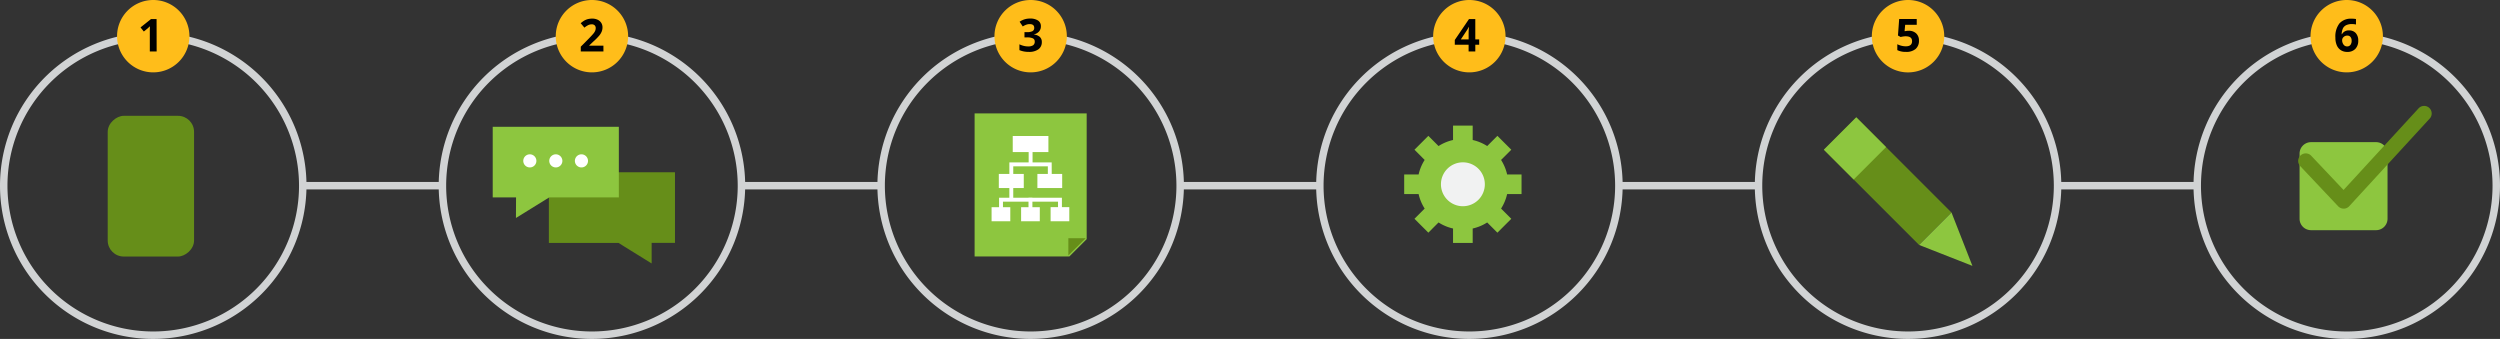 <svg id="Component_9_2" data-name="Component 9 – 2" xmlns="http://www.w3.org/2000/svg" width="165.405" height="22.424" viewBox="0 0 165.405 22.424">
  <rect x="0" y="0" width="165.405" height="22.424" fill="#333333" stroke="none"/>
  <defs>
    <style>
      .cls-1 {
        fill: #d1d3d4;
      }

      .cls-2 {
        fill: #ffbd1a;
      }

      .cls-3 {
        fill: #668e19;
      }

      .cls-4 {
        fill: #8dc63f;
      }

      .cls-5 {
        fill: #fff;
      }

      .cls-6 {
        fill: #f1f2f2;
      }
    </style>
  </defs>
  <path id="Path_704" data-name="Path 704" class="cls-1" d="M257.981,69.364A10.139,10.139,0,1,1,268.12,59.225,10.151,10.151,0,0,1,257.981,69.364Zm0-19.783a9.645,9.645,0,1,0,9.645,9.644A9.655,9.655,0,0,0,257.981,49.581Z" transform="translate(-247.842 -46.94)"/>
  <path id="Path_705" data-name="Path 705" class="cls-1" d="M287.007,69.364a10.139,10.139,0,1,1,10.138-10.139A10.151,10.151,0,0,1,287.007,69.364Zm0-19.783a9.645,9.645,0,1,0,9.644,9.644A9.656,9.656,0,0,0,287.007,49.581Z" transform="translate(-247.842 -46.94)"/>
  <path id="Path_706" data-name="Path 706" class="cls-1" d="M316.032,69.364a10.139,10.139,0,1,1,10.139-10.139A10.15,10.15,0,0,1,316.032,69.364Zm0-19.783a9.645,9.645,0,1,0,9.645,9.644A9.655,9.655,0,0,0,316.032,49.581Z" transform="translate(-247.842 -46.94)"/>
  <path id="Path_707" data-name="Path 707" class="cls-1" d="M345.058,69.364A10.139,10.139,0,1,1,355.2,59.225,10.15,10.15,0,0,1,345.058,69.364Zm0-19.783a9.645,9.645,0,1,0,9.644,9.644A9.655,9.655,0,0,0,345.058,49.581Z" transform="translate(-247.842 -46.94)"/>
  <path id="Path_708" data-name="Path 708" class="cls-1" d="M374.083,69.364a10.139,10.139,0,1,1,10.139-10.139A10.15,10.15,0,0,1,374.083,69.364Zm0-19.783a9.645,9.645,0,1,0,9.644,9.644A9.655,9.655,0,0,0,374.083,49.581Z" transform="translate(-247.842 -46.94)"/>
  <path id="Path_709" data-name="Path 709" class="cls-1" d="M403.108,69.364a10.139,10.139,0,1,1,10.139-10.139A10.15,10.15,0,0,1,403.108,69.364Zm0-19.783a9.645,9.645,0,1,0,9.645,9.644A9.655,9.655,0,0,0,403.108,49.581Z" transform="translate(-247.842 -46.94)"/>
  <rect id="Rectangle_7" data-name="Rectangle 7" class="cls-1" width="9.241" height="0.494" transform="translate(20.031 12.038)"/>
  <rect id="Rectangle_8" data-name="Rectangle 8" class="cls-1" width="9.241" height="0.494" transform="translate(49.056 12.038)"/>
  <rect id="Rectangle_9" data-name="Rectangle 9" class="cls-1" width="9.242" height="0.494" transform="translate(78.082 12.038)"/>
  <rect id="Rectangle_10" data-name="Rectangle 10" class="cls-1" width="9.242" height="0.494" transform="translate(107.107 12.038)"/>
  <rect id="Rectangle_11" data-name="Rectangle 11" class="cls-1" width="9.242" height="0.494" transform="translate(136.133 12.038)"/>
  <path id="Path_710" data-name="Path 710" class="cls-2" d="M260.375,49.333a2.394,2.394,0,1,1-2.394-2.393A2.394,2.394,0,0,1,260.375,49.333Z" transform="translate(-247.842 -46.94)"/>
  <g id="Group_12" data-name="Group 12" transform="translate(-247.842 -46.94)">
    <path id="Path_711" data-name="Path 711" d="M258.206,50.344h-.452V49.1l0-.2.008-.223c-.077.075-.128.125-.158.148l-.246.2-.218-.272.69-.55h.372Z"/>
  </g>
  <path id="Path_712" data-name="Path 712" class="cls-2" d="M289.4,49.333a2.394,2.394,0,1,1-2.393-2.393A2.394,2.394,0,0,1,289.4,49.333Z" transform="translate(-247.842 -46.94)"/>
  <g id="Group_13" data-name="Group 13" transform="translate(-247.842 -46.94)">
    <path id="Path_713" data-name="Path 713" d="M287.767,50.344h-1.5v-.315l.539-.544q.237-.245.311-.339a.756.756,0,0,0,.106-.175.455.455,0,0,0,.032-.167.242.242,0,0,0-.072-.192.271.271,0,0,0-.189-.063.54.54,0,0,0-.241.057,1.283,1.283,0,0,0-.245.163l-.246-.292a1.593,1.593,0,0,1,.262-.19,1.007,1.007,0,0,1,.227-.086,1.219,1.219,0,0,1,.275-.03.816.816,0,0,1,.355.074.571.571,0,0,1,.239.205.549.549,0,0,1,.084.3.733.733,0,0,1-.052.277,1.049,1.049,0,0,1-.161.266,3.817,3.817,0,0,1-.385.388l-.275.259v.021h.934Z"/>
  </g>
  <path id="Path_714" data-name="Path 714" class="cls-2" d="M318.426,49.333a2.394,2.394,0,1,1-2.394-2.393A2.394,2.394,0,0,1,318.426,49.333Z" transform="translate(-247.842 -46.94)"/>
  <g id="Group_14" data-name="Group 14" transform="translate(-247.842 -46.94)">
    <path id="Path_715" data-name="Path 715" d="M316.708,48.681a.506.506,0,0,1-.121.342.633.633,0,0,1-.342.193v.009a.68.68,0,0,1,.393.157.441.441,0,0,1,.133.338.575.575,0,0,1-.223.481,1.036,1.036,0,0,1-.641.172,1.559,1.559,0,0,1-.618-.116v-.385a1.455,1.455,0,0,0,.274.1,1.167,1.167,0,0,0,.3.039.575.575,0,0,0,.332-.076.28.28,0,0,0,.107-.245.219.219,0,0,0-.123-.213.911.911,0,0,0-.393-.063h-.163v-.348h.166a.764.764,0,0,0,.364-.065.234.234,0,0,0,.115-.223c0-.162-.1-.243-.3-.243a.675.675,0,0,0-.214.035,1.051,1.051,0,0,0-.243.121l-.209-.312a1.167,1.167,0,0,1,.7-.211.9.9,0,0,1,.525.135A.433.433,0,0,1,316.708,48.681Z"/>
  </g>
  <path id="Path_716" data-name="Path 716" class="cls-2" d="M347.451,49.333a2.394,2.394,0,1,1-2.393-2.393A2.393,2.393,0,0,1,347.451,49.333Z" transform="translate(-247.842 -46.94)"/>
  <g id="Group_15" data-name="Group 15" transform="translate(-247.842 -46.94)">
    <path id="Path_717" data-name="Path 717" d="M345.709,49.9h-.258v.444h-.443V49.9h-.914v-.315l.939-1.383h.418v1.346h.258Zm-.7-.352v-.363c0-.061,0-.148.008-.264s.008-.182.011-.2h-.011a1.805,1.805,0,0,1-.131.234l-.393.593Z"/>
  </g>
  <path id="Path_718" data-name="Path 718" class="cls-2" d="M376.477,49.333a2.395,2.395,0,1,1-2.394-2.393A2.394,2.394,0,0,1,376.477,49.333Z" transform="translate(-247.842 -46.94)"/>
  <g id="Group_16" data-name="Group 16" transform="translate(-247.842 -46.94)">
    <path id="Path_719" data-name="Path 719" d="M374.125,48.976a.688.688,0,0,1,.494.174.624.624,0,0,1,.185.477.7.7,0,0,1-.222.553.931.931,0,0,1-.633.193,1.243,1.243,0,0,1-.577-.116v-.391a1.2,1.2,0,0,0,.27.1,1.176,1.176,0,0,0,.291.038c.276,0,.415-.113.415-.339s-.144-.324-.429-.324a1.092,1.092,0,0,0-.172.015,1.168,1.168,0,0,0-.152.033l-.18-.1.08-1.091h1.162v.384h-.765l-.04.42L373.9,49A1,1,0,0,1,374.125,48.976Z"/>
  </g>
  <path id="Path_720" data-name="Path 720" class="cls-2" d="M405.5,49.333a2.394,2.394,0,1,1-2.394-2.393A2.394,2.394,0,0,1,405.5,49.333Z" transform="translate(-247.842 -46.94)"/>
  <g id="Group_17" data-name="Group 17" transform="translate(-247.842 -46.94)">
    <path id="Path_721" data-name="Path 721" d="M402.356,49.434a1.417,1.417,0,0,1,.269-.946,1.01,1.01,0,0,1,.806-.311,1.531,1.531,0,0,1,.287.022v.362a1.222,1.222,0,0,0-.258-.029.888.888,0,0,0-.381.07.475.475,0,0,0-.221.208.973.973,0,0,0-.086.391h.02a.5.5,0,0,1,.464-.249.577.577,0,0,1,.45.18.723.723,0,0,1,.162.5.747.747,0,0,1-.193.543.709.709,0,0,1-.536.2.769.769,0,0,1-.414-.11.716.716,0,0,1-.273-.321A1.235,1.235,0,0,1,402.356,49.434Zm.774.577a.265.265,0,0,0,.222-.1.436.436,0,0,0,.079-.278.376.376,0,0,0-.074-.246.259.259,0,0,0-.218-.091.338.338,0,0,0-.236.09.276.276,0,0,0-.1.208.477.477,0,0,0,.091.294A.283.283,0,0,0,403.13,50.011Z"/>
  </g>
  <g id="Group_107" data-name="Group 107" transform="translate(-247.842 -46.94)">
    <g id="Group_106" data-name="Group 106">
      <path id="Path_2434" data-name="Path 2434" class="cls-3" d="M292.5,58.338v4.672h-1.544l0,.48v.257l0,.625-.388-.24-.16-.1-.357-.221-.075-.046-.422-.261-.033-.021-.4-.247L289,63.157l-.236-.146h-4.608V58.338Z"/>
    </g>
    <path id="Path_2435" data-name="Path 2435" class="cls-4" d="M280.441,55.328V60h1.544l-.007,1.362,2.2-1.362h4.608V55.328Z"/>
    <path id="Path_2436" data-name="Path 2436" class="cls-5" d="M283.331,57.584a.434.434,0,1,1-.435-.434A.435.435,0,0,1,283.331,57.584Z"/>
    <path id="Path_2437" data-name="Path 2437" class="cls-5" d="M285.05,57.584a.434.434,0,1,1-.435-.434A.435.435,0,0,1,285.05,57.584Z"/>
    <path id="Path_2438" data-name="Path 2438" class="cls-5" d="M286.746,57.584a.434.434,0,1,1-.435-.434A.435.435,0,0,1,286.746,57.584Z"/>
  </g>
  <g id="Group_114" data-name="Group 114" transform="translate(-247.842 -46.94)">
    <path id="Path_2439" data-name="Path 2439" class="cls-4" d="M318.593,63.907l1.146-1.146V54.444h-7.415v9.463Z"/>
    <path id="Path_2440" data-name="Path 2440" class="cls-3" d="M318.527,63.842V62.7l1.148,0Z"/>
    <g id="Group_108" data-name="Group 108">
      <rect id="Rectangle_21" data-name="Rectangle 21" class="cls-5" width="2.102" height="0.805" transform="translate(314.976 56.07)"/>
      <path id="Path_2441" data-name="Path 2441" class="cls-5" d="M317.207,57h-2.36V55.94h2.36Zm-2.1-.258h1.845V56.2H315.1Z"/>
    </g>
    <g id="Group_109" data-name="Group 109">
      <rect id="Rectangle_22" data-name="Rectangle 22" class="cls-5" width="1.393" height="0.675" transform="translate(314.055 58.577)"/>
      <path id="Path_2442" data-name="Path 2442" class="cls-5" d="M315.577,59.381h-1.651v-.933h1.651Zm-1.393-.258h1.135v-.416h-1.135Z"/>
    </g>
    <g id="Group_110" data-name="Group 110">
      <rect id="Rectangle_23" data-name="Rectangle 23" class="cls-5" width="0.979" height="0.674" transform="translate(313.576 60.776)"/>
      <path id="Path_2443" data-name="Path 2443" class="cls-5" d="M314.685,61.579h-1.238v-.932h1.238Zm-.98-.258h.722V60.9H313.7Z"/>
    </g>
    <g id="Group_111" data-name="Group 111">
      <rect id="Rectangle_24" data-name="Rectangle 24" class="cls-5" width="0.979" height="0.674" transform="translate(315.528 60.776)"/>
      <path id="Path_2444" data-name="Path 2444" class="cls-5" d="M316.637,61.579H315.4v-.932h1.238Zm-.98-.258h.722V60.9h-.722Z"/>
    </g>
    <g id="Group_112" data-name="Group 112">
      <rect id="Rectangle_25" data-name="Rectangle 25" class="cls-5" width="0.98" height="0.674" transform="translate(317.48 60.776)"/>
      <path id="Path_2445" data-name="Path 2445" class="cls-5" d="M318.589,61.58h-1.237v-.934h1.237Zm-.98-.259h.722V60.9h-.722Z"/>
    </g>
    <g id="Group_113" data-name="Group 113">
      <rect id="Rectangle_26" data-name="Rectangle 26" class="cls-5" width="1.382" height="0.675" transform="translate(316.607 58.577)"/>
      <path id="Path_2446" data-name="Path 2446" class="cls-5" d="M318.118,59.381h-1.64v-.933h1.64Zm-1.382-.258h1.124v-.417h-1.124Z"/>
    </g>
    <path id="Path_2447" data-name="Path 2447" class="cls-5" d="M317.427,58.615h-.258v-.67h-2.288v.67h-.258v-.929h2.8Z"/>
    <rect id="Rectangle_27" data-name="Rectangle 27" class="cls-5" width="0.258" height="0.868" transform="translate(315.9 56.979)"/>
    <rect id="Rectangle_28" data-name="Rectangle 28" class="cls-5" width="0.258" height="1.099" transform="translate(314.623 59.123)"/>
    <path id="Path_2448" data-name="Path 2448" class="cls-5" d="M318.1,60.823h-.258v-.539H314.2v.539h-.258v-.8H318.1Z"/>
    <rect id="Rectangle_29" data-name="Rectangle 29" class="cls-5" width="0.258" height="0.797" transform="translate(315.89 60.026)"/>
  </g>
  <g id="Group_115" data-name="Group 115" transform="translate(-245.842 -47.94)">
    <path id="Path_2449" data-name="Path 2449" class="cls-4" d="M346.51,60.781v-1.3h-.954a3.012,3.012,0,0,0-.4-.959l.676-.676-.919-.918-.676.675a2.969,2.969,0,0,0-.959-.4v-.954h-1.3v.954a3,3,0,0,0-.959.4l-.675-.675-.918.918.675.676a2.965,2.965,0,0,0-.4.959h-.955v1.3h.955a2.965,2.965,0,0,0,.4.959l-.675.676.918.918.675-.676a3,3,0,0,0,.959.4v.954h1.3v-.954a2.971,2.971,0,0,0,.959-.4l.676.676.919-.918-.676-.676a3.012,3.012,0,0,0,.4-.959Z"/>
    <path id="Path_2450" data-name="Path 2450" class="cls-6" d="M344.082,60.131a1.452,1.452,0,1,1-1.452-1.451A1.452,1.452,0,0,1,344.082,60.131Z"/>
  </g>
  <g id="Group_117" data-name="Group 117" transform="translate(-247.842 -46.94)">
    <path id="Rectangle_30" data-name="Rectangle 30" class="cls-4" d="M.76,0h4.3a.76.76,0,0,1,.76.76V5.065a.759.759,0,0,1-.759.759H.759A.759.759,0,0,1,0,5.065V.76A.76.76,0,0,1,.76,0Z" transform="translate(399.986 56.345)"/>
    <path id="Path_2453" data-name="Path 2453" class="cls-3" d="M402.9,60.743a.5.5,0,0,1-.363-.157l-2.489-2.637a.5.5,0,1,1,.726-.686l2.122,2.246,4.963-5.4a.5.5,0,0,1,.737.677l-5.327,5.8a.5.5,0,0,1-.366.161Z"/>
  </g>
  <rect id="Rectangle_31" data-name="Rectangle 31" class="cls-3" width="9.31" height="5.713" rx="1.061" transform="translate(12.839 7.663) rotate(90)"/>
  <g id="Group_118" data-name="Group 118" transform="translate(-247.842 -46.94)">
    <rect id="Rectangle_33" data-name="Rectangle 33" class="cls-3" width="3.032" height="8.91" transform="matrix(0.707, -0.707, 0.707, 0.707, 368.513, 56.846)"/>
    <path id="Path_2456" data-name="Path 2456" class="cls-4" d="M374.813,63.146l3.528,1.385L376.957,61Z"/>
    <rect id="Rectangle_34" data-name="Rectangle 34" class="cls-4" width="3.032" height="2.788" transform="translate(368.513 56.846) rotate(-45.013)"/>
  </g>
</svg>
